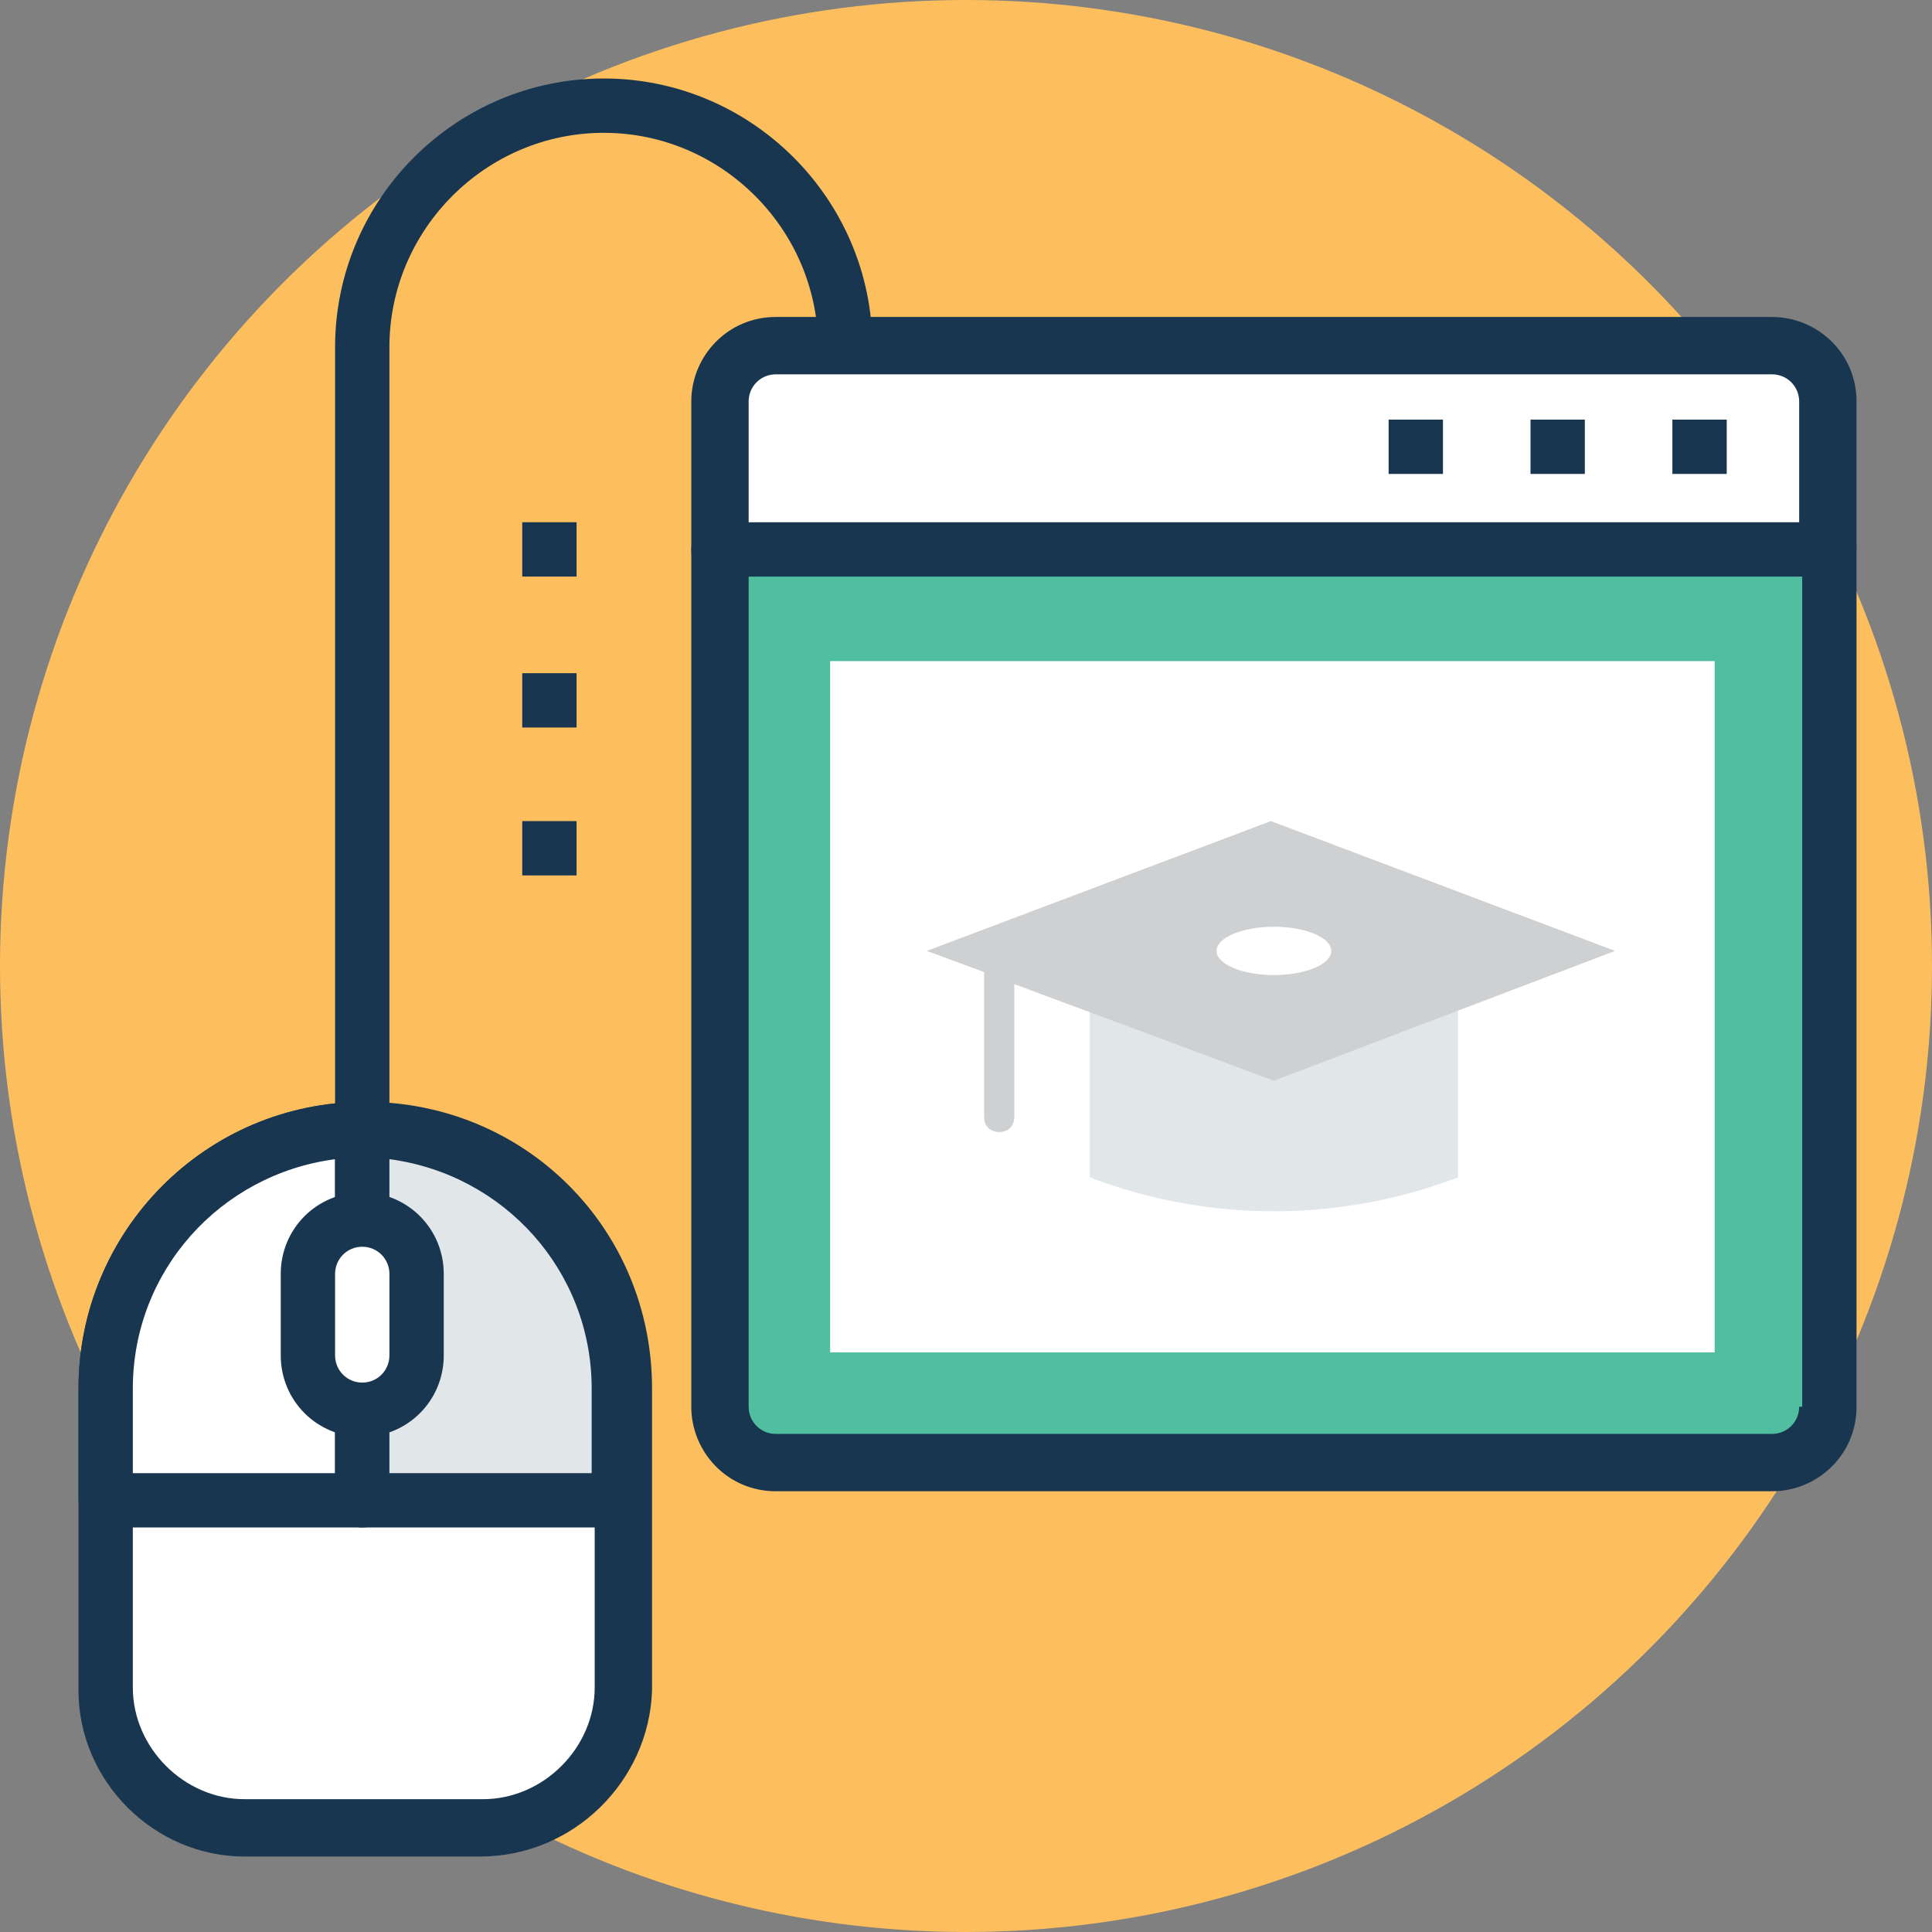 <svg version="1.1" id="Capa_1" xmlns="http://www.w3.org/2000/svg" xmlns:xlink="http://www.w3.org/1999/xlink" x="0px" y="0px" viewBox="0 0 496.485 496.485" xml:space="preserve">
    <rect x="0" y="0" width="496.485" height="496.485" fill="#808080" stroke="none"/>
    <circle fill="#FDBF5E" cx="248.242" cy="248.242" r="248.242"></circle>
    <g>
        <rect fill="#193651" x="134.206" y="211.006" width="13.964" height="13.964"></rect>
        <rect fill="#193651" x="134.206" y="172.994" width="13.964" height="13.964"></rect>
        <rect fill="#193651" x="134.206" y="134.206" width="13.964" height="13.964"></rect>
    </g>
    <path fill="#FFFFFF" d="M93.091,290.133L93.091,290.133c-36.461,0-65.939,29.479-65.939,65.939v77.576 c0,19.394,16.291,35.685,35.685,35.685h61.285c19.394,0,35.685-16.291,35.685-35.685v-77.576 C159.03,319.612,129.552,290.133,93.091,290.133z"></path>
    <path fill="#193651" d="M123.345,477.091H62.836c-23.273,0-42.667-19.394-42.667-42.667v-77.576 c0-40.339,32.582-73.697,73.697-73.697s73.697,32.582,73.697,73.697v77.576C166.788,457.697,147.394,477.091,123.345,477.091z M93.091,297.115c-32.582,0-58.958,26.376-58.958,58.958v77.576c0,15.515,13.188,28.703,28.703,28.703h61.285 c15.515,0,28.703-13.188,28.703-28.703v-77.576C152.048,323.491,125.673,297.115,93.091,297.115z"></path>
    <path fill="#FFFFFF" d="M27.152,356.073v28.703h65.939v-95.418l0,0C56.63,290.133,27.152,319.612,27.152,356.073z"></path>
    <path fill="#193651" d="M93.091,392.533H27.152c-3.879,0-6.982-3.103-6.982-6.982v-28.703 c0-40.339,32.582-73.697,73.697-73.697c3.879,0,6.982,3.103,6.982,6.982v95.418C100.073,389.43,96.97,392.533,93.091,392.533z M34.133,378.57h51.976v-80.679c-29.479,3.879-51.976,28.703-51.976,58.958C34.133,356.849,34.133,378.57,34.133,378.57z"></path>
    <path fill="#E1E6E9" d="M159.03,385.552v-28.703c0-36.461-29.479-65.939-65.939-65.939l0,0v95.418h65.939V385.552z"></path>
    <path fill="#193651" d="M159.03,392.533H93.091c-3.879,0-6.982-3.103-6.982-6.982v-95.418c0-3.879,3.103-6.982,6.982-6.982 c40.339,0,73.697,32.582,73.697,73.697v28.703C166.788,389.43,162.909,392.533,159.03,392.533z M100.073,378.57h51.976v-21.721 c0-30.255-22.497-55.079-51.976-58.958L100.073,378.57z"></path>
    <path fill="#FFFFFF" d="M93.091,313.406c-7.758,0-13.964,6.206-13.964,13.964v20.945c0,7.758,6.206,13.964,13.964,13.964 s13.964-6.206,13.964-13.964V327.37C107.055,319.612,100.848,313.406,93.091,313.406z"></path>
    <g>
        <path fill="#193651" d="M93.091,306.424c-11.636,0-20.945,9.309-20.945,20.945v20.945c0,11.636,9.309,20.945,20.945,20.945 s20.945-9.309,20.945-20.945V327.37C114.036,315.733,104.727,306.424,93.091,306.424z M100.073,348.315 c0,3.879-3.103,6.982-6.982,6.982s-6.982-3.103-6.982-6.982V327.37c0-3.879,3.103-6.982,6.982-6.982s6.982,3.103,6.982,6.982 V348.315z"></path>
        <path fill="#193651" d="M93.091,297.115c-3.879,0-6.982-3.103-6.982-6.982V89.212c0-38.012,31.03-69.042,69.042-69.042 s69.042,31.03,69.042,69.042c0,3.879-3.103,6.982-6.982,6.982s-6.982-3.103-6.982-6.982c0-30.255-24.824-55.079-55.079-55.079 s-55.079,24.824-55.079,55.079v200.921C100.073,294.012,96.97,297.115,93.091,297.115z"></path>
    </g>
    <path fill="#4FBF9F" d="M184.63,141.188v220.315c0,7.758,6.206,13.964,13.964,13.964h256c7.758,0,13.964-6.206,13.964-13.964 V141.188H184.63z"></path>
    <path fill="#193651" d="M469.333,134.206H184.63c-3.879,0-6.982,3.103-6.982,6.982v220.315 c0,11.636,9.309,21.721,21.721,21.721h256c11.636,0,21.721-9.309,21.721-21.721V141.188 C476.315,137.309,473.212,134.206,469.333,134.206z M462.352,361.503c0,3.879-3.103,6.982-6.982,6.982h-256 c-3.879,0-6.982-3.103-6.982-6.982V148.17h270.739v213.333H462.352z"></path>
    <g>
        <rect x="213.333" y="169.891" width="227.297" height="177.648" fill="#FFFFFF"></rect>
        <path fill="#FFFFFF" d="M455.37,88.436h-256c-7.758,0-13.964,6.206-13.964,13.964v38.012h284.703V102.4 C469.333,94.642,463.127,88.436,455.37,88.436z"></path>
    </g>
    <g>
        <path fill="#193651" d="M469.333,148.17H184.63c-3.879,0-6.982-3.103-6.982-6.982v-38.012 c0-11.636,9.309-21.721,21.721-21.721h256c11.636,0,21.721,9.309,21.721,21.721v38.012 C476.315,145.067,473.212,148.17,469.333,148.17z M191.612,134.206h270.739v-31.03c0-3.879-3.103-6.982-6.982-6.982h-256 c-3.879,0-6.982,3.103-6.982,6.982v31.03H191.612z"></path>
        <rect fill="#193651" x="356.849" y="107.83" width="13.964" height="13.964"></rect>
        <rect fill="#193651" x="393.309" y="107.83" width="13.964" height="13.964"></rect>
        <rect fill="#193651" x="429.77" y="107.83" width="13.964" height="13.964"></rect>
    </g>
    <path fill="#E1E6E9" d="M280.048,256v46.545l0,0c30.255,11.636,64.388,11.636,94.642,0V256H280.048z"></path>
    <path fill="#CFD0D1" d="M415.03,244.364l-88.436-33.358l-88.436,33.358l14.739,5.43v37.236c0,2.327,1.552,3.879,3.879,3.879 s3.879-1.552,3.879-3.879v-34.133l66.715,24.824L415.03,244.364z"></path>
    <ellipse fill="#FFFFFF" cx="327.37" cy="244.364" rx="14.739" ry="6.206"></ellipse>
</svg>